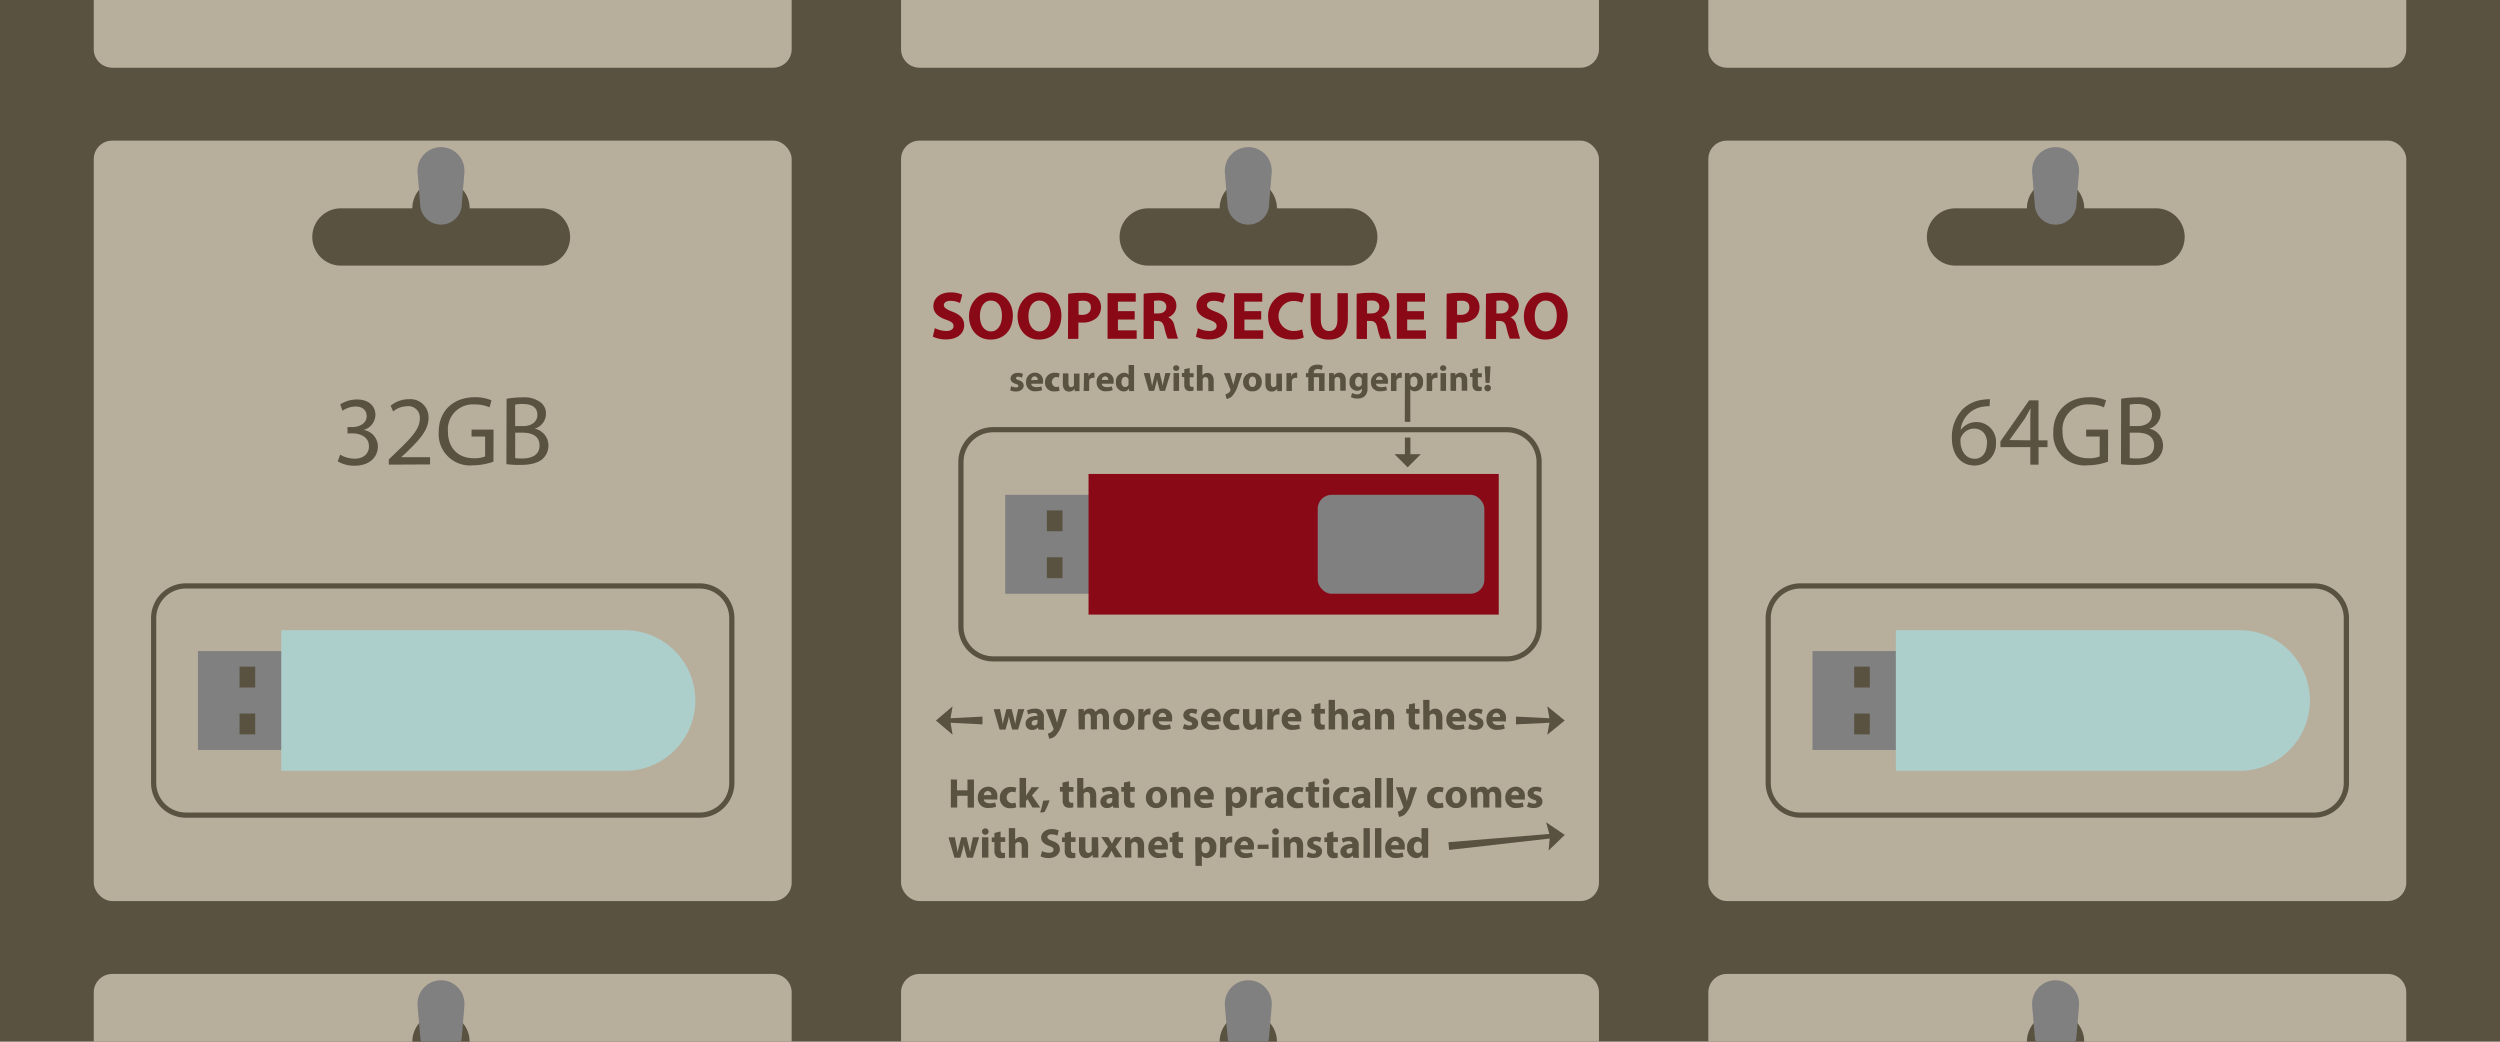 <svg xmlns="http://www.w3.org/2000/svg" viewBox="0 0 480 200"><defs><style>.cls-1{fill:#595241;}.cls-2{fill:#b8ae9c;}.cls-3{fill:gray;}.cls-4{fill:#accfcc;}.cls-5{fill:#8a0917;}</style></defs><title>biometric_flash_drive</title><g id="Background"><rect class="cls-1" width="480" height="200"/></g><g id="Layer_1" data-name="Layer 1"><path class="cls-2" d="M462,200v-9.46a3.55,3.55,0,0,0-3.54-3.54H331.54a3.55,3.55,0,0,0-3.54,3.54V200Z"/><path class="cls-2" d="M307,200v-9.46a3.55,3.55,0,0,0-3.54-3.54H176.54a3.55,3.55,0,0,0-3.54,3.54V200Z"/><path class="cls-2" d="M152,200v-9.46a3.55,3.55,0,0,0-3.54-3.54H21.54A3.55,3.55,0,0,0,18,190.54V200Z"/><path class="cls-1" d="M394.67,194.5a5.5,5.5,0,0,0-5.5,5.5h11A5.5,5.5,0,0,0,394.67,194.5Z"/><path class="cls-1" d="M84.67,194.5a5.5,5.5,0,0,0-5.5,5.5h11A5.5,5.5,0,0,0,84.67,194.5Z"/><path class="cls-1" d="M239.67,194.5a5.5,5.5,0,0,0-5.5,5.5h11A5.5,5.5,0,0,0,239.67,194.5Z"/><path class="cls-3" d="M390.69,199.09a4,4,0,0,0,.2.91h7.58a4,4,0,0,0,.2-.91l.5-6q0-.19,0-.38a4.5,4.5,0,0,0-9,0q0,.19,0,.38Z"/><path class="cls-3" d="M235.69,199.09a4,4,0,0,0,.2.91h7.58a4,4,0,0,0,.2-.91l.5-6q0-.19,0-.38a4.5,4.5,0,0,0-9,0q0,.19,0,.38Z"/><path class="cls-3" d="M80.69,199.09a4,4,0,0,0,.2.91h7.58a4,4,0,0,0,.2-.91l.5-6q0-.19,0-.38a4.5,4.5,0,0,0-9,0q0,.19,0,.38Z"/><rect class="cls-2" x="18" y="27" width="134" height="146" rx="3.54" ry="3.54"/><g id="USB_Drive" data-name="USB Drive"><rect class="cls-3" x="37" y="126" width="19" height="17" transform="translate(-88 181) rotate(-90)"/><path class="cls-4" d="M54,148h66v0a13.5,13.5,0,0,0,0-27v0H54Z"/><rect class="cls-1" x="45.5" y="137.5" width="4" height="3" transform="translate(-91.5 186.5) rotate(-90)"/><rect class="cls-1" x="45.5" y="128.5" width="4" height="3" transform="translate(-82.5 177.5) rotate(-90)"/></g><path class="cls-1" d="M134.31,157H35.69A6.69,6.69,0,0,1,29,150.31V118.69A6.69,6.69,0,0,1,35.69,112h98.63a6.69,6.69,0,0,1,6.69,6.69v31.63A6.69,6.69,0,0,1,134.31,157ZM35.69,113A5.69,5.69,0,0,0,30,118.69v31.63A5.69,5.69,0,0,0,35.69,156h98.63a5.69,5.69,0,0,0,5.69-5.69V118.69a5.69,5.69,0,0,0-5.69-5.69Z"/><path class="cls-1" d="M103.89,40H90.17a5.5,5.5,0,0,0-11,0H65.46a5.5,5.5,0,1,0,0,11h38.5a5.5,5.5,0,1,0,0-11Z"/><path class="cls-1" d="M65.31,87.29a5.58,5.58,0,0,0,2.74.78c2.15,0,2.81-1.37,2.79-2.39,0-1.73-1.58-2.47-3.19-2.47h-.93V82h.93c1.22,0,2.75-.63,2.75-2.09,0-1-.63-1.86-2.17-1.86a4.53,4.53,0,0,0-2.47.82l-.44-1.22a5.87,5.87,0,0,1,3.23-.95c2.43,0,3.53,1.44,3.53,2.94a3.07,3.07,0,0,1-2.28,2.91v0a3.22,3.22,0,0,1,2.75,3.17c0,2-1.54,3.7-4.5,3.7a6.28,6.28,0,0,1-3.21-.84Z"/><path class="cls-1" d="M74.65,89.21v-1L76,86.91c3.15-3,4.58-4.6,4.6-6.46A2.2,2.2,0,0,0,78.11,78a4.2,4.2,0,0,0-2.62,1L75,77.9a5.42,5.42,0,0,1,3.5-1.25,3.47,3.47,0,0,1,3.78,3.59c0,2.28-1.65,4.12-4.26,6.63l-1,.91v0h5.55v1.39Z"/><path class="cls-1" d="M94.74,88.64a11.94,11.94,0,0,1-3.93.7,6,6,0,0,1-6.57-6.46c0-3.82,2.64-6.61,6.93-6.61a7.92,7.92,0,0,1,3.19.59L94,78.21a6.64,6.64,0,0,0-2.83-.55A4.79,4.79,0,0,0,86,82.81c0,3.25,2,5.17,4.94,5.17a5.39,5.39,0,0,0,2.2-.34V83.81h-2.6V82.48h4.22Z"/><path class="cls-1" d="M97.26,76.57a16,16,0,0,1,3-.27,5.29,5.29,0,0,1,3.51.93,2.69,2.69,0,0,1,1.06,2.26,3,3,0,0,1-2.17,2.81v0a3.3,3.3,0,0,1,2.64,3.21,3.45,3.45,0,0,1-1.08,2.56c-.89.82-2.34,1.2-4.43,1.2a19.29,19.29,0,0,1-2.56-.15Zm1.65,5.24h1.5c1.75,0,2.77-.91,2.77-2.15,0-1.5-1.14-2.09-2.81-2.09a7.07,7.07,0,0,0-1.46.11Zm0,6.14a8.81,8.81,0,0,0,1.39.08c1.71,0,3.29-.63,3.29-2.49s-1.5-2.47-3.31-2.47H98.92Z"/><path class="cls-3" d="M84.67,28.25a4.5,4.5,0,0,0-4.5,4.5q0,.19,0,.38l.5,6a4,4,0,0,0,8,0l.5-6q0-.19,0-.38A4.5,4.5,0,0,0,84.67,28.25Z"/><rect class="cls-2" x="173" y="27" width="134" height="146" rx="3.54" ry="3.54"/><g id="USB_Drive-2" data-name="USB Drive"><rect class="cls-3" x="192" y="96" width="19" height="17" transform="translate(97 306) rotate(-90)"/><rect class="cls-1" x="200.5" y="107.5" width="4" height="3" transform="translate(93.5 311.5) rotate(-90)"/><rect class="cls-1" x="200.5" y="98.5" width="4" height="3" transform="translate(102.5 302.5) rotate(-90)"/><rect class="cls-5" x="209" y="91" width="78.76" height="27"/><rect class="cls-3" x="253" y="95" width="32" height="19" rx="2.68" ry="2.68"/></g><path class="cls-1" d="M289.31,127H190.69a6.69,6.69,0,0,1-6.69-6.69V88.69A6.69,6.69,0,0,1,190.69,82h98.63A6.69,6.69,0,0,1,296,88.69v31.63A6.69,6.69,0,0,1,289.31,127ZM190.69,83A5.69,5.69,0,0,0,185,88.69v31.63a5.69,5.69,0,0,0,5.69,5.69h98.63a5.69,5.69,0,0,0,5.69-5.69V88.69A5.69,5.69,0,0,0,289.31,83Z"/><path class="cls-1" d="M258.89,40H245.17a5.5,5.5,0,0,0-11,0H220.46a5.5,5.5,0,1,0,0,11h38.5a5.5,5.5,0,1,0,0-11Z"/><path class="cls-3" d="M239.67,28.25a4.5,4.5,0,0,0-4.5,4.5q0,.19,0,.38l.5,6a4,4,0,0,0,8,0l.5-6q0-.19,0-.38A4.5,4.5,0,0,0,239.67,28.25Z"/><path class="cls-1" d="M194.14,74.13a2.08,2.08,0,0,0,.92.26c.32,0,.46-.11.46-.29s-.1-.26-.5-.39c-.71-.24-1-.62-1-1,0-.64.55-1.12,1.39-1.12a2.29,2.29,0,0,1,1,.2l-.19.74a1.68,1.68,0,0,0-.74-.2c-.26,0-.41.11-.41.28s.13.25.55.39c.65.22.92.55.93,1.06s-.5,1.11-1.48,1.11a2.43,2.43,0,0,1-1.11-.24Z"/><path class="cls-1" d="M198,73.68c0,.44.47.65,1,.65a3,3,0,0,0,.95-.14l.14.72a3.39,3.39,0,0,1-1.24.21A1.64,1.64,0,0,1,197,73.38a1.72,1.72,0,0,1,1.73-1.83,1.52,1.52,0,0,1,1.53,1.71,2.51,2.51,0,0,1,0,.42Zm1.25-.73a.62.62,0,0,0-.6-.69A.7.7,0,0,0,198,73Z"/><path class="cls-1" d="M203.45,75a2.6,2.6,0,0,1-1,.15,1.66,1.66,0,0,1-1.81-1.75,1.79,1.79,0,0,1,2-1.82,2.47,2.47,0,0,1,.81.13l-.17.79a1.44,1.44,0,0,0-.6-.11,1,1,0,0,0,0,1.92,1.66,1.66,0,0,0,.61-.1Z"/><path class="cls-1" d="M207.26,74c0,.45,0,.81,0,1.1h-.92l0-.48h0a1.22,1.22,0,0,1-1.07.56c-.69,0-1.2-.43-1.2-1.49v-2h1.07v1.84c0,.5.16.8.53.8a.57.57,0,0,0,.53-.37.59.59,0,0,0,0-.23v-2h1.07Z"/><path class="cls-1" d="M208.12,72.76c0-.5,0-.83,0-1.13H209l0,.63h0a1,1,0,0,1,.92-.71h.22v1a1.55,1.55,0,0,0-.29,0,.68.68,0,0,0-.73.54,1.27,1.27,0,0,0,0,.24v1.74h-1.06Z"/><path class="cls-1" d="M211.54,73.68c0,.44.47.65,1,.65a3,3,0,0,0,.95-.14l.14.72a3.39,3.39,0,0,1-1.24.21,1.64,1.64,0,0,1-1.83-1.74,1.72,1.72,0,0,1,1.73-1.83,1.52,1.52,0,0,1,1.53,1.71,2.51,2.51,0,0,1,0,.42Zm1.25-.73a.62.62,0,0,0-.6-.69.7.7,0,0,0-.66.69Z"/><path class="cls-1" d="M217.74,70.08v4c0,.38,0,.79,0,1h-.95l0-.5h0a1.2,1.2,0,0,1-1.07.58,1.57,1.57,0,0,1-1.46-1.76,1.62,1.62,0,0,1,1.53-1.82,1,1,0,0,1,.9.39h0V70.08Zm-1.06,3a1.75,1.75,0,0,0,0-.19.64.64,0,0,0-.62-.53c-.48,0-.74.43-.74,1s.29.95.73.95a.62.62,0,0,0,.62-.51.91.91,0,0,0,0-.25Z"/><path class="cls-1" d="M220.74,71.63,221,73c.07.36.14.74.2,1.13h0c.07-.39.17-.78.25-1.12l.36-1.41h.84L223,73c.09.39.18.77.25,1.16h0c0-.39.12-.78.2-1.17l.29-1.36h1l-1.05,3.42h-1l-.32-1.21c-.08-.34-.15-.64-.22-1.06h0a8.07,8.07,0,0,1-.22,1.06l-.34,1.21h-1l-1-3.42Z"/><path class="cls-1" d="M226.42,70.68a.53.53,0,0,1-.57.53.54.54,0,1,1,0-1.07A.53.53,0,0,1,226.42,70.68Zm-1.1,4.38V71.63h1.06v3.42Z"/><path class="cls-1" d="M228.42,70.65v1h.76v.78h-.76v1.24c0,.41.1.6.42.6a1.78,1.78,0,0,0,.32,0V75a2.07,2.07,0,0,1-.69.09,1.1,1.1,0,0,1-.8-.29,1.42,1.42,0,0,1-.29-1v-1.4h-.46v-.78h.46v-.74Z"/><path class="cls-1" d="M229.8,70.08h1.06v2h0a1.28,1.28,0,0,1,.42-.35,1.19,1.19,0,0,1,.55-.13c.68,0,1.2.47,1.2,1.5v2H232V73.17c0-.45-.15-.76-.55-.76a.57.57,0,0,0-.53.37.68.68,0,0,0,0,.24v2H229.8Z"/><path class="cls-1" d="M236.12,71.63l.51,1.68c.06.2.13.46.17.64h0c0-.18.1-.44.15-.64l.42-1.68h1.14l-.8,2.25a5.24,5.24,0,0,1-1.21,2.25,2,2,0,0,1-1,.47l-.22-.9a1.35,1.35,0,0,0,.46-.18,1.22,1.22,0,0,0,.44-.43.28.28,0,0,0,.06-.15.38.38,0,0,0,0-.17l-1.25-3.13Z"/><path class="cls-1" d="M242.26,73.31a1.72,1.72,0,0,1-1.81,1.83,1.68,1.68,0,0,1-1.77-1.76,1.71,1.71,0,0,1,1.83-1.81A1.67,1.67,0,0,1,242.26,73.31Zm-2.48,0c0,.59.25,1,.7,1s.68-.41.68-1-.2-1-.68-1S239.78,72.84,239.78,73.34Z"/><path class="cls-1" d="M246.14,74c0,.45,0,.81,0,1.1h-.92l0-.48h0a1.22,1.22,0,0,1-1.07.56c-.69,0-1.2-.43-1.2-1.49v-2H244v1.84c0,.5.16.8.53.8a.57.57,0,0,0,.53-.37.59.59,0,0,0,0-.23v-2h1.07Z"/><path class="cls-1" d="M247,72.76c0-.5,0-.83,0-1.13h.92l0,.63h0a1,1,0,0,1,.92-.71h.22v1a1.55,1.55,0,0,0-.29,0,.68.68,0,0,0-.73.54,1.27,1.27,0,0,0,0,.24v1.74H247Z"/><path class="cls-1" d="M251.19,75.06V72.42h-.45v-.78h.45v-.15c0-.95.74-1.48,1.79-1.48a2.29,2.29,0,0,1,1,.21l-.2.81a1.68,1.68,0,0,0-.78-.17c-.56,0-.76.29-.76.67v.12h2.08v3.42h-1.06V72.42h-1v2.64Z"/><path class="cls-1" d="M255.18,72.72c0-.43,0-.79,0-1.09h.92l0,.47h0a1.26,1.26,0,0,1,1.06-.55c.7,0,1.22.46,1.22,1.47v2h-1.06v-1.9c0-.44-.15-.74-.54-.74a.57.57,0,0,0-.54.4.75.75,0,0,0,0,.27v2h-1.06Z"/><path class="cls-1" d="M262.56,71.63c0,.22,0,.5,0,1v1.91A2,2,0,0,1,262,76.1a2.12,2.12,0,0,1-1.39.42,2.66,2.66,0,0,1-1.23-.27l.21-.8a2.11,2.11,0,0,0,1,.26.82.82,0,0,0,.89-.9v-.22h0a1.1,1.1,0,0,1-.92.45,1.51,1.51,0,0,1-1.45-1.67,1.64,1.64,0,0,1,1.56-1.8,1,1,0,0,1,.94.48h0l0-.41ZM261.46,73a.81.81,0,0,0,0-.2.58.58,0,0,0-.57-.47c-.38,0-.7.35-.7,1s.25.91.7.91a.58.58,0,0,0,.56-.43.89.89,0,0,0,0-.28Z"/><path class="cls-1" d="M264.2,73.68c0,.44.47.65,1,.65a3,3,0,0,0,.95-.14l.14.72a3.39,3.39,0,0,1-1.24.21,1.64,1.64,0,0,1-1.83-1.74,1.72,1.72,0,0,1,1.73-1.83,1.52,1.52,0,0,1,1.53,1.71,2.46,2.46,0,0,1,0,.42Zm1.25-.73a.62.62,0,0,0-.6-.69.7.7,0,0,0-.66.69Z"/><path class="cls-1" d="M267.08,72.76c0-.5,0-.83,0-1.13H268l0,.63h0a1,1,0,0,1,.92-.71h.22v1a1.55,1.55,0,0,0-.29,0,.68.68,0,0,0-.73.54,1.27,1.27,0,0,0,0,.24v1.74h-1.06Z"/><path class="cls-1" d="M269.74,72.78c0-.45,0-.83,0-1.15h.92l0,.48h0a1.31,1.31,0,0,1,1.14-.55,1.55,1.55,0,0,1,1.42,1.74,1.63,1.63,0,0,1-1.55,1.83,1.06,1.06,0,0,1-.89-.39h0V81h-1.06Zm1.06.81a1.08,1.08,0,0,0,0,.22.65.65,0,0,0,.62.5c.46,0,.74-.39.74-1s-.25-1-.72-1a.67.67,0,0,0-.64.54.84.84,0,0,0,0,.19Z"/><path class="cls-1" d="M273.92,72.76c0-.5,0-.83,0-1.13h.92l0,.63h0a1,1,0,0,1,.92-.71H276v1a1.55,1.55,0,0,0-.29,0,.68.68,0,0,0-.73.54,1.27,1.27,0,0,0,0,.24v1.74h-1.06Z"/><path class="cls-1" d="M277.68,70.68a.53.53,0,0,1-.57.53.54.54,0,1,1,0-1.07A.54.54,0,0,1,277.68,70.68Zm-1.1,4.38V71.63h1.06v3.42Z"/><path class="cls-1" d="M278.5,72.72c0-.43,0-.79,0-1.09h.92l0,.47h0a1.25,1.25,0,0,1,1.06-.55c.7,0,1.23.46,1.23,1.47v2h-1.06v-1.9c0-.44-.15-.74-.54-.74a.57.57,0,0,0-.54.4.75.75,0,0,0,0,.27v2H278.5Z"/><path class="cls-1" d="M283.75,70.65v1h.76v.78h-.76v1.24c0,.41.1.6.42.6a1.78,1.78,0,0,0,.32,0V75a2.06,2.06,0,0,1-.69.09,1.1,1.1,0,0,1-.8-.29,1.42,1.42,0,0,1-.29-1v-1.4h-.46v-.78h.46v-.74Z"/><path class="cls-1" d="M285,74.5a.63.63,0,1,1,.63.64A.61.61,0,0,1,285,74.5Zm.23-1-.16-3.17h1.11L286,73.51Z"/><path class="cls-5" d="M179.49,63a5.05,5.05,0,0,0,2.2.55c.91,0,1.39-.38,1.39-.95s-.42-.86-1.47-1.23c-1.46-.51-2.4-1.31-2.4-2.59,0-1.5,1.25-2.64,3.31-2.64a5.36,5.36,0,0,1,2.24.44l-.44,1.6a4.17,4.17,0,0,0-1.83-.42c-.86,0-1.27.39-1.27.84s.49.81,1.63,1.24c1.55.57,2.27,1.38,2.27,2.61,0,1.47-1.13,2.72-3.54,2.72a5.73,5.73,0,0,1-2.48-.53Z"/><path class="cls-5" d="M194.47,60.58c0,2.87-1.74,4.62-4.3,4.62s-4.12-2-4.12-4.46,1.68-4.59,4.26-4.59S194.47,58.17,194.47,60.58Zm-6.33.12c0,1.72.81,2.93,2.13,2.93s2.11-1.27,2.11-3-.75-2.92-2.12-2.92S188.14,59,188.14,60.7Z"/><path class="cls-5" d="M203.79,60.58c0,2.87-1.74,4.62-4.3,4.62s-4.12-2-4.12-4.46,1.68-4.59,4.26-4.59S203.79,58.17,203.79,60.58Zm-6.33.12c0,1.72.81,2.93,2.13,2.93s2.11-1.27,2.11-3-.75-2.92-2.12-2.92S197.46,59,197.46,60.7Z"/><path class="cls-5" d="M205.09,56.41a16.29,16.29,0,0,1,2.68-.18,4.2,4.2,0,0,1,2.68.7,2.56,2.56,0,0,1,.94,2,2.8,2.8,0,0,1-.81,2.08,4.06,4.06,0,0,1-2.85.92,5.08,5.08,0,0,1-.68,0v3.13h-2Zm2,4a3,3,0,0,0,.66.05c1.05,0,1.7-.53,1.7-1.43s-.56-1.29-1.55-1.29a3.37,3.37,0,0,0-.82.08Z"/><path class="cls-5" d="M217.86,61.35h-3.22v2.08h3.6v1.62h-5.59V56.29h5.41v1.63h-3.42v1.82h3.22Z"/><path class="cls-5" d="M219.58,56.41a17.48,17.48,0,0,1,2.64-.18,4.47,4.47,0,0,1,2.83.69,2.22,2.22,0,0,1,.81,1.83,2.32,2.32,0,0,1-1.55,2.16v0a2.21,2.21,0,0,1,1.17,1.64c.27,1,.55,2.13.71,2.47h-2a10.94,10.94,0,0,1-.61-2c-.23-1.09-.61-1.39-1.42-1.4h-.6v3.45h-2Zm2,3.77h.78c1,0,1.57-.49,1.57-1.26s-.55-1.21-1.46-1.22a4.9,4.9,0,0,0-.9.07Z"/><path class="cls-5" d="M230,63a5.05,5.05,0,0,0,2.2.55c.91,0,1.39-.38,1.39-.95s-.42-.86-1.47-1.23c-1.46-.51-2.4-1.31-2.4-2.59,0-1.5,1.25-2.64,3.31-2.64a5.36,5.36,0,0,1,2.24.44l-.44,1.6a4.17,4.17,0,0,0-1.83-.42c-.86,0-1.27.39-1.27.84s.49.81,1.63,1.24c1.55.57,2.27,1.38,2.27,2.61,0,1.47-1.13,2.72-3.54,2.72a5.73,5.73,0,0,1-2.48-.53Z"/><path class="cls-5" d="M242.15,61.35h-3.22v2.08h3.6v1.62h-5.59V56.29h5.41v1.63h-3.42v1.82h3.22Z"/><path class="cls-5" d="M250.32,64.81a5.66,5.66,0,0,1-2.25.38c-3,0-4.59-1.88-4.59-4.38a4.47,4.47,0,0,1,4.78-4.65,5.18,5.18,0,0,1,2.16.39l-.4,1.57a4.28,4.28,0,0,0-1.66-.33,2.88,2.88,0,0,0,0,5.76,4.94,4.94,0,0,0,1.65-.29Z"/><path class="cls-5" d="M253.59,56.29v5c0,1.51.57,2.27,1.59,2.27s1.61-.73,1.61-2.27v-5h2v4.92c0,2.7-1.37,4-3.65,4s-3.51-1.22-3.51-4V56.29Z"/><path class="cls-5" d="M260.48,56.41a17.49,17.49,0,0,1,2.64-.18,4.47,4.47,0,0,1,2.83.69,2.23,2.23,0,0,1,.81,1.83,2.32,2.32,0,0,1-1.55,2.16v0a2.21,2.21,0,0,1,1.17,1.64c.27,1,.55,2.13.71,2.47h-2a11,11,0,0,1-.61-2c-.23-1.09-.61-1.39-1.42-1.4h-.6v3.45h-2Zm2,3.77h.78c1,0,1.57-.49,1.57-1.26s-.55-1.21-1.46-1.22a4.89,4.89,0,0,0-.9.07Z"/><path class="cls-5" d="M273.4,61.35h-3.22v2.08h3.6v1.62h-5.59V56.29h5.41v1.63h-3.42v1.82h3.22Z"/><path class="cls-5" d="M277.76,56.41a16.28,16.28,0,0,1,2.68-.18,4.2,4.2,0,0,1,2.68.7,2.56,2.56,0,0,1,.94,2,2.8,2.8,0,0,1-.81,2.08,4.06,4.06,0,0,1-2.85.92,5.08,5.08,0,0,1-.68,0v3.13h-2Zm2,4a3,3,0,0,0,.66.05c1.05,0,1.7-.53,1.7-1.43s-.56-1.29-1.55-1.29a3.38,3.38,0,0,0-.82.08Z"/><path class="cls-5" d="M285.31,56.41a17.5,17.5,0,0,1,2.64-.18,4.47,4.47,0,0,1,2.83.69,2.22,2.22,0,0,1,.81,1.83A2.32,2.32,0,0,1,290,60.91v0a2.21,2.21,0,0,1,1.17,1.64c.27,1,.55,2.13.71,2.47h-2a11,11,0,0,1-.61-2c-.23-1.09-.61-1.39-1.42-1.4h-.6v3.45h-2Zm2,3.77h.78c1,0,1.57-.49,1.57-1.26s-.55-1.21-1.46-1.22a4.89,4.89,0,0,0-.9.07Z"/><path class="cls-5" d="M301,60.58c0,2.87-1.74,4.62-4.3,4.62s-4.12-2-4.12-4.46,1.68-4.59,4.26-4.59S301,58.17,301,60.58Zm-6.33.12c0,1.72.81,2.93,2.13,2.93s2.11-1.27,2.11-3-.75-2.92-2.12-2.92S294.66,59,294.66,60.7Z"/><polygon class="cls-1" points="270.8 87.2 270.8 84.01 269.74 84.01 269.74 87.2 267.74 87.2 270.27 89.73 272.8 87.2 270.8 87.2"/><path class="cls-1" d="M192,136.15l.31,1.6c.08.41.16.84.22,1.29h0c.08-.45.19-.9.29-1.28l.42-1.61h1l.39,1.56c.1.44.21.88.29,1.33h0c.06-.45.14-.89.22-1.33l.34-1.55h1.19l-1.2,3.91h-1.14l-.37-1.37c-.1-.38-.17-.74-.25-1.22h0a9.11,9.11,0,0,1-.26,1.22l-.39,1.38h-1.14l-1.14-3.91Z"/><path class="cls-1" d="M199.36,140.06l-.07-.39h0a1.41,1.41,0,0,1-1.12.48,1.2,1.2,0,0,1-1.26-1.2c0-1,.91-1.5,2.29-1.5v-.06c0-.21-.11-.5-.71-.5a2.2,2.2,0,0,0-1.08.3l-.22-.78a3.23,3.23,0,0,1,1.52-.34,1.52,1.52,0,0,1,1.72,1.69v1.36a6.12,6.12,0,0,0,.06,1Zm-.14-1.85c-.64,0-1.14.14-1.14.62a.44.44,0,0,0,.48.46.66.66,0,0,0,.63-.45.87.87,0,0,0,0-.21Z"/><path class="cls-1" d="M202.18,136.15l.58,1.92c.06.23.14.52.19.73h0c.06-.21.12-.5.18-.73l.48-1.92h1.3l-.91,2.58a6,6,0,0,1-1.37,2.57,2.24,2.24,0,0,1-1.18.54l-.26-1a1.51,1.51,0,0,0,.53-.21,1.39,1.39,0,0,0,.5-.49.32.32,0,0,0,.06-.18.44.44,0,0,0-.06-.2l-1.43-3.57Z"/><path class="cls-1" d="M207.06,137.39c0-.49,0-.9,0-1.25h1l.06.53h0a1.36,1.36,0,0,1,1.18-.62,1.11,1.11,0,0,1,1.07.66h0a1.74,1.74,0,0,1,.5-.47,1.41,1.41,0,0,1,.74-.19c.75,0,1.32.53,1.32,1.7v2.3h-1.18v-2.13c0-.57-.18-.9-.58-.9a.6.6,0,0,0-.56.42,1,1,0,0,0,0,.31v2.29h-1.18v-2.19c0-.5-.18-.83-.56-.83a.62.62,0,0,0-.57.44.81.81,0,0,0,0,.3v2.28h-1.18Z"/><path class="cls-1" d="M217.81,138.06a2,2,0,0,1-2.06,2.09,1.92,1.92,0,0,1-2-2,2,2,0,0,1,2.09-2.07A1.9,1.9,0,0,1,217.81,138.06Zm-2.83,0c0,.67.28,1.18.8,1.18s.78-.47.78-1.18-.22-1.18-.78-1.18S215,137.52,215,138.1Z"/><path class="cls-1" d="M218.56,137.43c0-.58,0-1,0-1.29h1l0,.72h0a1.15,1.15,0,0,1,1.06-.81,1.21,1.21,0,0,1,.26,0v1.14a1.78,1.78,0,0,0-.33,0,.78.78,0,0,0-.83.62,1.43,1.43,0,0,0,0,.27v2h-1.22Z"/><path class="cls-1" d="M222.47,138.49c0,.5.54.74,1.1.74a3.46,3.46,0,0,0,1.08-.16l.16.82a3.86,3.86,0,0,1-1.42.24,1.88,1.88,0,0,1-2.09-2,2,2,0,0,1,2-2.09,1.73,1.73,0,0,1,1.74,2,2.87,2.87,0,0,1,0,.48Zm1.43-.83a.71.71,0,0,0-.69-.79.8.8,0,0,0-.75.79Z"/><path class="cls-1" d="M227.37,139a2.38,2.38,0,0,0,1,.3c.37,0,.52-.13.52-.33s-.12-.3-.58-.45c-.81-.27-1.12-.71-1.11-1.18,0-.73.62-1.28,1.59-1.28a2.62,2.62,0,0,1,1.1.22l-.22.84a1.92,1.92,0,0,0-.85-.22c-.3,0-.46.12-.46.32s.15.28.63.45c.74.26,1.06.63,1.06,1.21,0,.73-.58,1.26-1.69,1.26a2.78,2.78,0,0,1-1.26-.27Z"/><path class="cls-1" d="M231.78,138.49c0,.5.54.74,1.1.74a3.45,3.45,0,0,0,1.08-.16l.16.82a3.86,3.86,0,0,1-1.42.24,1.88,1.88,0,0,1-2.09-2,2,2,0,0,1,2-2.09,1.73,1.73,0,0,1,1.74,2,2.87,2.87,0,0,1,0,.48Zm1.43-.83a.71.71,0,0,0-.69-.79.8.8,0,0,0-.75.79Z"/><path class="cls-1" d="M238,140a3,3,0,0,1-1.09.18,1.9,1.9,0,0,1-2.07-2,2,2,0,0,1,2.24-2.08,2.83,2.83,0,0,1,.93.15l-.19.9a1.67,1.67,0,0,0-.68-.12,1.1,1.1,0,0,0,0,2.19,1.89,1.89,0,0,0,.7-.12Z"/><path class="cls-1" d="M242.37,138.8c0,.51,0,.93,0,1.25h-1.06l-.06-.55h0a1.39,1.39,0,0,1-1.22.64c-.79,0-1.38-.5-1.38-1.7v-2.29h1.22v2.1c0,.57.18.91.61.91a.65.65,0,0,0,.61-.42.68.68,0,0,0,0-.26v-2.33h1.22Z"/><path class="cls-1" d="M243.34,137.43c0-.58,0-1,0-1.29h1l0,.72h0a1.15,1.15,0,0,1,1.05-.81,1.21,1.21,0,0,1,.26,0v1.14a1.78,1.78,0,0,0-.33,0,.78.78,0,0,0-.83.62,1.39,1.39,0,0,0,0,.27v2h-1.21Z"/><path class="cls-1" d="M247.26,138.49c0,.5.54.74,1.1.74a3.45,3.45,0,0,0,1.08-.16l.16.82a3.85,3.85,0,0,1-1.42.24,1.88,1.88,0,0,1-2.09-2,2,2,0,0,1,2-2.09,1.73,1.73,0,0,1,1.74,2,2.79,2.79,0,0,1,0,.48Zm1.43-.83a.71.71,0,0,0-.69-.79.8.8,0,0,0-.75.79Z"/><path class="cls-1" d="M253.52,135v1.12h.87v.9h-.87v1.42c0,.47.11.69.48.69a2,2,0,0,0,.36,0V140a2.37,2.37,0,0,1-.79.1,1.26,1.26,0,0,1-.91-.34,1.62,1.62,0,0,1-.33-1.16V137h-.52v-.9h.52v-.85Z"/><path class="cls-1" d="M255.1,134.38h1.21v2.23h0a1.46,1.46,0,0,1,.48-.4,1.37,1.37,0,0,1,.63-.15c.78,0,1.37.54,1.37,1.71v2.29h-1.21v-2.15c0-.51-.18-.86-.63-.86a.65.65,0,0,0-.61.42.77.77,0,0,0,0,.27v2.32H255.1Z"/><path class="cls-1" d="M262,140.06l-.07-.39h0a1.41,1.41,0,0,1-1.12.48,1.2,1.2,0,0,1-1.26-1.2c0-1,.91-1.5,2.29-1.5v-.06c0-.21-.11-.5-.71-.5a2.2,2.2,0,0,0-1.08.3l-.22-.78a3.24,3.24,0,0,1,1.52-.34,1.52,1.52,0,0,1,1.72,1.69v1.36a6.18,6.18,0,0,0,.06,1Zm-.14-1.85c-.64,0-1.14.14-1.14.62a.44.44,0,0,0,.48.46.66.66,0,0,0,.63-.45.85.85,0,0,0,0-.21Z"/><path class="cls-1" d="M264,137.39c0-.49,0-.9,0-1.25H265l.06.54h0a1.43,1.43,0,0,1,1.21-.62c.8,0,1.4.53,1.4,1.68v2.32H266.5v-2.17c0-.5-.18-.85-.62-.85a.65.65,0,0,0-.62.46.83.83,0,0,0,0,.3v2.25H264Z"/><path class="cls-1" d="M271.67,135v1.12h.87v.9h-.87v1.42c0,.47.11.69.48.69a2,2,0,0,0,.36,0V140a2.36,2.36,0,0,1-.79.1,1.26,1.26,0,0,1-.91-.34,1.62,1.62,0,0,1-.34-1.16V137H270v-.9h.52v-.85Z"/><path class="cls-1" d="M273.25,134.38h1.21v2.23h0a1.46,1.46,0,0,1,.48-.4,1.37,1.37,0,0,1,.63-.15c.78,0,1.37.54,1.37,1.71v2.29h-1.21v-2.15c0-.51-.18-.86-.63-.86a.65.65,0,0,0-.61.42.77.77,0,0,0,0,.27v2.32h-1.21Z"/><path class="cls-1" d="M278.87,138.49c0,.5.54.74,1.1.74a3.45,3.45,0,0,0,1.08-.16l.16.82a3.85,3.85,0,0,1-1.42.24,1.88,1.88,0,0,1-2.09-2,2,2,0,0,1,2-2.09,1.73,1.73,0,0,1,1.74,2,2.79,2.79,0,0,1,0,.48Zm1.43-.83a.71.71,0,0,0-.69-.79.8.8,0,0,0-.75.79Z"/><path class="cls-1" d="M282.15,139a2.38,2.38,0,0,0,1,.3c.37,0,.52-.13.52-.33s-.12-.3-.58-.45c-.81-.27-1.12-.71-1.11-1.18,0-.73.62-1.28,1.59-1.28a2.62,2.62,0,0,1,1.1.22l-.22.84a1.92,1.92,0,0,0-.85-.22c-.3,0-.46.12-.46.32s.15.28.63.45c.74.26,1.06.63,1.06,1.21,0,.73-.58,1.26-1.69,1.26a2.78,2.78,0,0,1-1.26-.27Z"/><path class="cls-1" d="M286.57,138.49c0,.5.54.74,1.1.74a3.46,3.46,0,0,0,1.08-.16l.16.82a3.86,3.86,0,0,1-1.42.24,1.88,1.88,0,0,1-2.09-2,2,2,0,0,1,2-2.09,1.73,1.73,0,0,1,1.74,2,3,3,0,0,1,0,.48Zm1.43-.83a.71.71,0,0,0-.69-.79.8.8,0,0,0-.75.79Z"/><path class="cls-1" d="M297.49,138.77l-6.42.31v-1.49l6.42.31-.42-2.29,3.36,2.73-3.36,2.73Z"/><path class="cls-1" d="M182.9,141.07l-3.2-2.73,3.2-2.73-.4,2.29,6.13-.31v1.49l-6.12-.31Z"/><path class="cls-1" d="M183.75,149.67v2.07h2v-2.07H187v5.39h-1.22V152.8h-2v2.25h-1.22v-5.39Z"/><path class="cls-1" d="M188.91,153.49c0,.5.54.74,1.1.74a3.46,3.46,0,0,0,1.08-.16l.16.82a3.86,3.86,0,0,1-1.42.24,1.88,1.88,0,0,1-2.09-2,2,2,0,0,1,2-2.09,1.73,1.73,0,0,1,1.74,2,2.87,2.87,0,0,1,0,.48Zm1.43-.83a.71.71,0,0,0-.69-.79.8.8,0,0,0-.75.79Z"/><path class="cls-1" d="M195.13,155a3,3,0,0,1-1.09.18,1.9,1.9,0,0,1-2.07-2,2,2,0,0,1,2.24-2.08,2.83,2.83,0,0,1,.93.15l-.19.9a1.67,1.67,0,0,0-.68-.12,1.1,1.1,0,0,0,0,2.19,1.89,1.89,0,0,0,.7-.12Z"/><path class="cls-1" d="M197,152.79h0c.09-.16.18-.32.28-.47l.79-1.18h1.46l-1.4,1.58,1.6,2.33h-1.5l-.94-1.61-.31.38v1.22h-1.22v-5.68H197Z"/><path class="cls-1" d="M199.7,156a13.51,13.51,0,0,0,.58-2.27l1.24-.08a11.1,11.1,0,0,1-1,2.28Z"/><path class="cls-1" d="M205.23,150v1.12h.87v.9h-.87v1.42c0,.47.11.69.48.69a2,2,0,0,0,.36,0V155a2.37,2.37,0,0,1-.79.1,1.26,1.26,0,0,1-.91-.34,1.62,1.62,0,0,1-.34-1.16V152h-.52v-.9H204v-.85Z"/><path class="cls-1" d="M206.81,149.38H208v2.23h0a1.45,1.45,0,0,1,.48-.4,1.37,1.37,0,0,1,.63-.15c.78,0,1.37.54,1.37,1.71v2.29H209.3v-2.15c0-.51-.18-.86-.63-.86a.65.65,0,0,0-.61.42.77.77,0,0,0,0,.27v2.32h-1.22Z"/><path class="cls-1" d="M213.72,155.06l-.07-.39h0a1.41,1.41,0,0,1-1.12.48,1.2,1.2,0,0,1-1.26-1.2c0-1,.91-1.5,2.29-1.5v-.06c0-.21-.11-.5-.71-.5a2.2,2.2,0,0,0-1.08.3l-.22-.78a3.23,3.23,0,0,1,1.52-.34,1.52,1.52,0,0,1,1.72,1.69v1.36a6.12,6.12,0,0,0,.06,1Zm-.14-1.85c-.64,0-1.14.14-1.14.62a.44.44,0,0,0,.48.46.66.66,0,0,0,.63-.45.87.87,0,0,0,0-.21Z"/><path class="cls-1" d="M217,150v1.12h.87v.9H217v1.42c0,.47.11.69.48.69a2,2,0,0,0,.36,0V155a2.37,2.37,0,0,1-.79.1,1.26,1.26,0,0,1-.91-.34,1.62,1.62,0,0,1-.34-1.16V152h-.52v-.9h.52v-.85Z"/><path class="cls-1" d="M224.07,153.06a2,2,0,0,1-2.06,2.09,1.92,1.92,0,0,1-2-2,2,2,0,0,1,2.09-2.07A1.9,1.9,0,0,1,224.07,153.06Zm-2.83,0c0,.67.28,1.18.8,1.18s.78-.47.78-1.18-.22-1.18-.78-1.18S221.24,152.52,221.24,153.1Z"/><path class="cls-1" d="M224.82,152.39c0-.49,0-.9,0-1.25h1.06l.06.54h0a1.43,1.43,0,0,1,1.21-.62c.8,0,1.4.53,1.4,1.68v2.32h-1.22v-2.17c0-.5-.18-.85-.62-.85a.65.65,0,0,0-.62.46.84.84,0,0,0,0,.3v2.25h-1.22Z"/><path class="cls-1" d="M230.45,153.49c0,.5.54.74,1.1.74a3.46,3.46,0,0,0,1.08-.16l.16.82a3.86,3.86,0,0,1-1.42.24,1.88,1.88,0,0,1-2.09-2,2,2,0,0,1,2-2.09,1.73,1.73,0,0,1,1.74,2,2.87,2.87,0,0,1,0,.48Zm1.43-.83a.71.71,0,0,0-.69-.79.8.8,0,0,0-.75.79Z"/><path class="cls-1" d="M235.35,152.46c0-.51,0-1,0-1.31h1.06l.06.54h0a1.5,1.5,0,0,1,1.3-.63,1.77,1.77,0,0,1,1.62,2,1.86,1.86,0,0,1-1.78,2.09,1.21,1.21,0,0,1-1-.45h0v1.94h-1.22Zm1.22.92a1.24,1.24,0,0,0,0,.26.74.74,0,0,0,.71.58c.53,0,.84-.44.84-1.1s-.28-1.09-.82-1.09a.76.76,0,0,0-.73.62,1,1,0,0,0,0,.22Z"/><path class="cls-1" d="M240.13,152.43c0-.58,0-1,0-1.29h1l0,.72h0a1.15,1.15,0,0,1,1.06-.81,1.21,1.21,0,0,1,.26,0v1.14a1.79,1.79,0,0,0-.33,0,.78.78,0,0,0-.83.62,1.39,1.39,0,0,0,0,.27v2h-1.22Z"/><path class="cls-1" d="M245.31,155.06l-.07-.39h0a1.41,1.41,0,0,1-1.12.48,1.2,1.2,0,0,1-1.26-1.2c0-1,.91-1.5,2.29-1.5v-.06c0-.21-.11-.5-.71-.5a2.2,2.2,0,0,0-1.08.3l-.22-.78a3.23,3.23,0,0,1,1.52-.34,1.52,1.52,0,0,1,1.72,1.69v1.36a6.06,6.06,0,0,0,.06,1Zm-.14-1.85c-.64,0-1.13.14-1.13.62a.44.44,0,0,0,.48.46.67.67,0,0,0,.63-.45.9.9,0,0,0,0-.21Z"/><path class="cls-1" d="M250.25,155a3,3,0,0,1-1.09.18,1.9,1.9,0,0,1-2.07-2,2,2,0,0,1,2.24-2.08,2.82,2.82,0,0,1,.93.15l-.19.9a1.67,1.67,0,0,0-.68-.12,1.1,1.1,0,0,0,0,2.19,1.89,1.89,0,0,0,.7-.12Z"/><path class="cls-1" d="M252.41,150v1.12h.87v.9h-.87v1.42c0,.47.11.69.48.69a2,2,0,0,0,.36,0V155a2.37,2.37,0,0,1-.79.1,1.26,1.26,0,0,1-.91-.34,1.62,1.62,0,0,1-.34-1.16V152h-.52v-.9h.52v-.85Z"/><path class="cls-1" d="M255.24,150.06a.61.61,0,0,1-.66.61.61.61,0,1,1,0-1.22A.61.61,0,0,1,255.24,150.06Zm-1.26,5v-3.91h1.22v3.91Z"/><path class="cls-1" d="M259.11,155a3,3,0,0,1-1.09.18,1.9,1.9,0,0,1-2.07-2,2,2,0,0,1,2.24-2.08,2.82,2.82,0,0,1,.93.15l-.19.9a1.67,1.67,0,0,0-.68-.12,1.1,1.1,0,0,0,0,2.19,1.89,1.89,0,0,0,.7-.12Z"/><path class="cls-1" d="M262,155.06l-.07-.39h0a1.41,1.41,0,0,1-1.12.48,1.2,1.2,0,0,1-1.26-1.2c0-1,.91-1.5,2.29-1.5v-.06c0-.21-.11-.5-.71-.5a2.2,2.2,0,0,0-1.08.3l-.22-.78a3.23,3.23,0,0,1,1.52-.34,1.52,1.52,0,0,1,1.72,1.69v1.36a6.06,6.06,0,0,0,.06,1Zm-.14-1.85c-.64,0-1.13.14-1.13.62a.44.44,0,0,0,.48.46.67.67,0,0,0,.63-.45.9.9,0,0,0,0-.21Z"/><path class="cls-1" d="M264,149.38h1.22v5.68H264Z"/><path class="cls-1" d="M266.24,149.38h1.22v5.68h-1.22Z"/><path class="cls-1" d="M269.35,151.15l.58,1.92c.06.23.14.52.19.73h0c.06-.21.12-.5.18-.73l.48-1.92h1.3l-.91,2.58a6,6,0,0,1-1.37,2.57,2.24,2.24,0,0,1-1.18.54l-.26-1a1.52,1.52,0,0,0,.53-.21,1.38,1.38,0,0,0,.5-.49.32.32,0,0,0,.06-.18.44.44,0,0,0-.06-.2L268,151.15Z"/><path class="cls-1" d="M277.17,155a3,3,0,0,1-1.09.18,1.9,1.9,0,0,1-2.07-2,2,2,0,0,1,2.24-2.08,2.82,2.82,0,0,1,.93.15l-.19.9a1.67,1.67,0,0,0-.68-.12,1.1,1.1,0,0,0,0,2.19,1.89,1.89,0,0,0,.7-.12Z"/><path class="cls-1" d="M281.62,153.06a2,2,0,0,1-2.06,2.09,1.92,1.92,0,0,1-2-2,2,2,0,0,1,2.09-2.07A1.9,1.9,0,0,1,281.62,153.06Zm-2.83,0c0,.67.28,1.18.8,1.18s.78-.47.78-1.18-.22-1.18-.78-1.18S278.79,152.52,278.79,153.1Z"/><path class="cls-1" d="M282.37,152.39c0-.49,0-.9,0-1.25h1l.06.53h0a1.35,1.35,0,0,1,1.18-.62,1.11,1.11,0,0,1,1.07.66h0a1.72,1.72,0,0,1,.5-.47,1.41,1.41,0,0,1,.74-.19c.75,0,1.32.53,1.32,1.7v2.3H287.1v-2.13c0-.57-.18-.9-.58-.9a.59.59,0,0,0-.56.42,1,1,0,0,0,0,.31v2.29h-1.18v-2.19c0-.5-.18-.83-.56-.83a.62.62,0,0,0-.57.44.81.81,0,0,0,0,.3v2.28h-1.18Z"/><path class="cls-1" d="M290.19,153.49c0,.5.54.74,1.1.74a3.46,3.46,0,0,0,1.08-.16l.16.82a3.85,3.85,0,0,1-1.42.24,1.88,1.88,0,0,1-2.09-2,2,2,0,0,1,2-2.09,1.73,1.73,0,0,1,1.74,2,2.81,2.81,0,0,1,0,.48Zm1.43-.83a.71.71,0,0,0-.69-.79.8.8,0,0,0-.75.79Z"/><path class="cls-1" d="M293.47,154a2.38,2.38,0,0,0,1,.3c.37,0,.52-.13.52-.33s-.12-.3-.58-.45c-.81-.27-1.12-.71-1.11-1.18,0-.73.62-1.28,1.59-1.28a2.62,2.62,0,0,1,1.1.22l-.22.84a1.93,1.93,0,0,0-.85-.22c-.3,0-.46.12-.46.32s.15.28.63.45c.74.26,1.05.63,1.06,1.21,0,.73-.58,1.26-1.7,1.26a2.78,2.78,0,0,1-1.26-.27Z"/><path class="cls-1" d="M183.33,160.75l.31,1.6c.08.41.16.84.22,1.29h0c.08-.45.19-.9.29-1.28l.42-1.61h1l.39,1.56c.1.44.21.88.29,1.33h0c.06-.45.14-.89.22-1.33l.34-1.55H188l-1.2,3.91h-1.14l-.37-1.37c-.1-.38-.17-.74-.25-1.22h0a9.11,9.11,0,0,1-.26,1.22l-.39,1.38h-1.14l-1.14-3.91Z"/><path class="cls-1" d="M189.81,159.66a.61.61,0,0,1-.66.61.61.61,0,1,1,0-1.22A.61.61,0,0,1,189.81,159.66Zm-1.26,5v-3.91h1.22v3.91Z"/><path class="cls-1" d="M192.11,159.63v1.12H193v.9h-.87v1.42c0,.47.11.69.48.69a2,2,0,0,0,.36,0v.92a2.37,2.37,0,0,1-.79.1,1.26,1.26,0,0,1-.91-.34,1.62,1.62,0,0,1-.34-1.16v-1.6h-.52v-.9h.52v-.85Z"/><path class="cls-1" d="M193.69,159h1.22v2.23h0a1.45,1.45,0,0,1,.48-.4,1.37,1.37,0,0,1,.63-.15c.78,0,1.37.54,1.37,1.71v2.29h-1.22v-2.15c0-.51-.18-.86-.63-.86a.65.65,0,0,0-.61.42.77.77,0,0,0,0,.27v2.32h-1.22Z"/><path class="cls-1" d="M200.07,163.4a3.12,3.12,0,0,0,1.35.33c.56,0,.86-.23.86-.58s-.26-.53-.9-.76c-.9-.31-1.48-.81-1.48-1.59s.77-1.62,2-1.62a3.31,3.31,0,0,1,1.38.27l-.27,1a2.57,2.57,0,0,0-1.13-.26c-.53,0-.78.24-.78.52s.3.5,1,.76c1,.35,1.4.85,1.4,1.61s-.7,1.67-2.17,1.67a3.53,3.53,0,0,1-1.53-.33Z"/><path class="cls-1" d="M205.63,159.63v1.12h.87v.9h-.87v1.42c0,.47.11.69.48.69a2,2,0,0,0,.36,0v.92a2.37,2.37,0,0,1-.79.1,1.26,1.26,0,0,1-.91-.34,1.62,1.62,0,0,1-.34-1.16v-1.6h-.52v-.9h.52v-.85Z"/><path class="cls-1" d="M210.89,163.4c0,.51,0,.93,0,1.25h-1.06l-.06-.55h0a1.39,1.39,0,0,1-1.22.64c-.79,0-1.38-.5-1.38-1.7v-2.29h1.22v2.1c0,.57.18.91.61.91a.65.65,0,0,0,.61-.42.68.68,0,0,0,0-.26v-2.33h1.22Z"/><path class="cls-1" d="M212.8,160.75l.38.65.32.58h0c.1-.21.2-.41.3-.6l.34-.63h1.32l-1.29,1.86,1.3,2h-1.37l-.39-.7c-.11-.19-.21-.39-.3-.59h0c-.1.21-.2.4-.3.59l-.37.7h-1.34l1.33-2-1.29-1.92Z"/><path class="cls-1" d="M216,162c0-.49,0-.9,0-1.25H217l.06.54h0a1.43,1.43,0,0,1,1.21-.62c.8,0,1.4.53,1.4,1.68v2.32h-1.22v-2.17c0-.5-.18-.85-.62-.85a.65.65,0,0,0-.62.46.84.84,0,0,0,0,.3v2.25H216Z"/><path class="cls-1" d="M221.65,163.09c0,.5.54.74,1.1.74a3.46,3.46,0,0,0,1.08-.16l.16.82a3.86,3.86,0,0,1-1.42.24,1.88,1.88,0,0,1-2.09-2,2,2,0,0,1,2-2.09,1.73,1.73,0,0,1,1.74,2,2.87,2.87,0,0,1,0,.48Zm1.43-.83a.71.71,0,0,0-.69-.79.8.8,0,0,0-.75.79Z"/><path class="cls-1" d="M226.29,159.63v1.12h.87v.9h-.87v1.42c0,.47.11.69.48.69a2,2,0,0,0,.36,0v.92a2.37,2.37,0,0,1-.79.1,1.26,1.26,0,0,1-.91-.34,1.62,1.62,0,0,1-.34-1.16v-1.6h-.52v-.9h.52v-.85Z"/><path class="cls-1" d="M229.49,162.06c0-.51,0-1,0-1.31h1.06l.06.54h0a1.5,1.5,0,0,1,1.3-.63,1.77,1.77,0,0,1,1.62,2,1.86,1.86,0,0,1-1.77,2.09,1.21,1.21,0,0,1-1-.45h0v1.94h-1.22Zm1.22.92a1.21,1.21,0,0,0,0,.26.74.74,0,0,0,.71.58c.53,0,.84-.44.84-1.1s-.28-1.09-.82-1.09a.76.76,0,0,0-.73.62.93.93,0,0,0,0,.22Z"/><path class="cls-1" d="M234.27,162c0-.58,0-1,0-1.29h1l0,.72h0a1.15,1.15,0,0,1,1.06-.81,1.21,1.21,0,0,1,.26,0v1.14a1.79,1.79,0,0,0-.33,0,.78.78,0,0,0-.83.62,1.43,1.43,0,0,0,0,.27v2h-1.22Z"/><path class="cls-1" d="M238.18,163.09c0,.5.54.74,1.1.74a3.46,3.46,0,0,0,1.08-.16l.16.82a3.85,3.85,0,0,1-1.42.24,1.88,1.88,0,0,1-2.09-2,2,2,0,0,1,2-2.09,1.73,1.73,0,0,1,1.74,2,2.81,2.81,0,0,1,0,.48Zm1.43-.83a.71.71,0,0,0-.69-.79.8.8,0,0,0-.75.79Z"/><path class="cls-1" d="M243.56,162.15V163h-2.09v-.81Z"/><path class="cls-1" d="M245.54,159.66a.61.61,0,0,1-.66.61.61.61,0,1,1,0-1.22A.61.61,0,0,1,245.54,159.66Zm-1.26,5v-3.91h1.22v3.91Z"/><path class="cls-1" d="M246.48,162c0-.49,0-.9,0-1.25h1.05l.06.54h0a1.43,1.43,0,0,1,1.21-.62c.8,0,1.4.53,1.4,1.68v2.32H249v-2.17c0-.5-.18-.85-.62-.85a.65.65,0,0,0-.62.46.83.83,0,0,0,0,.3v2.25h-1.22Z"/><path class="cls-1" d="M251.16,163.59a2.38,2.38,0,0,0,1,.3c.37,0,.52-.13.52-.33s-.12-.3-.58-.45c-.81-.27-1.12-.71-1.11-1.18,0-.73.62-1.28,1.59-1.28a2.62,2.62,0,0,1,1.1.22l-.22.84a1.93,1.93,0,0,0-.85-.22c-.3,0-.46.12-.46.32s.15.28.63.45c.74.26,1.05.63,1.06,1.21,0,.73-.58,1.26-1.7,1.26a2.78,2.78,0,0,1-1.26-.27Z"/><path class="cls-1" d="M256,159.63v1.12h.87v.9H256v1.42c0,.47.11.69.48.69a2,2,0,0,0,.36,0v.92a2.37,2.37,0,0,1-.79.1,1.26,1.26,0,0,1-.91-.34,1.62,1.62,0,0,1-.34-1.16v-1.6h-.52v-.9h.52v-.85Z"/><path class="cls-1" d="M259.8,164.66l-.07-.39h0a1.41,1.41,0,0,1-1.12.48,1.2,1.2,0,0,1-1.26-1.2c0-1,.91-1.5,2.29-1.5V162c0-.21-.11-.5-.71-.5a2.2,2.2,0,0,0-1.08.3l-.22-.78a3.23,3.23,0,0,1,1.52-.34,1.52,1.52,0,0,1,1.72,1.69v1.36a6.06,6.06,0,0,0,.06,1Zm-.14-1.85c-.64,0-1.13.14-1.13.62a.44.44,0,0,0,.48.46.67.67,0,0,0,.63-.45.9.9,0,0,0,0-.21Z"/><path class="cls-1" d="M261.8,159H263v5.68H261.8Z"/><path class="cls-1" d="M264,159h1.22v5.68H264Z"/><path class="cls-1" d="M267.13,163.09c0,.5.54.74,1.1.74a3.46,3.46,0,0,0,1.08-.16l.16.82a3.85,3.85,0,0,1-1.42.24,1.88,1.88,0,0,1-2.09-2,2,2,0,0,1,2-2.09,1.73,1.73,0,0,1,1.74,2,2.81,2.81,0,0,1,0,.48Zm1.43-.83a.71.71,0,0,0-.69-.79.8.8,0,0,0-.75.79Z"/><path class="cls-1" d="M274.21,159v4.51c0,.44,0,.9,0,1.17h-1.08l-.06-.58h0a1.36,1.36,0,0,1-1.22.66,1.79,1.79,0,0,1-1.67-2,1.85,1.85,0,0,1,1.75-2.08,1.19,1.19,0,0,1,1,.44h0V159ZM273,162.4a1.8,1.8,0,0,0,0-.22.73.73,0,0,0-.71-.6c-.55,0-.84.5-.84,1.11s.33,1.08.83,1.08a.71.71,0,0,0,.7-.58,1,1,0,0,0,0-.28Z"/><path class="cls-1" d="M297.54,161l-19.31,2.19-.13-1.49,19.37-1.58-.62-2.25,3.58,2.43-3.1,3Z"/><rect class="cls-2" x="328" y="27" width="134" height="146" rx="3.54" ry="3.54"/><g id="USB_Drive-3" data-name="USB Drive"><rect class="cls-3" x="347" y="126" width="19" height="17" transform="translate(222 491) rotate(-90)"/><path class="cls-4" d="M364,148h66v0a13.5,13.5,0,0,0,0-27v0H364Z"/><rect class="cls-1" x="355.5" y="137.5" width="4" height="3" transform="translate(218.5 496.5) rotate(-90)"/><rect class="cls-1" x="355.5" y="128.5" width="4" height="3" transform="translate(227.5 487.5) rotate(-90)"/></g><path class="cls-1" d="M444.31,157H345.69a6.69,6.69,0,0,1-6.69-6.69V118.69a6.69,6.69,0,0,1,6.69-6.69h98.63a6.69,6.69,0,0,1,6.69,6.69v31.63A6.69,6.69,0,0,1,444.31,157Zm-98.63-44a5.69,5.69,0,0,0-5.69,5.69v31.63a5.69,5.69,0,0,0,5.69,5.69h98.63a5.69,5.69,0,0,0,5.69-5.69V118.69a5.69,5.69,0,0,0-5.69-5.69Z"/><path class="cls-1" d="M413.89,40H400.17a5.5,5.5,0,0,0-11,0H375.46a5.5,5.5,0,1,0,0,11h38.5a5.5,5.5,0,1,0,0-11Z"/><path class="cls-1" d="M382,78a6,6,0,0,0-1.25.08,5,5,0,0,0-4.29,4.39h.06a3.76,3.76,0,0,1,6.71,2.56,4.13,4.13,0,0,1-4.1,4.35c-2.64,0-4.37-2.05-4.37-5.26a7.76,7.76,0,0,1,2.09-5.57,6.72,6.72,0,0,1,4-1.82,8.07,8.07,0,0,1,1.22-.09Zm-.48,7.12c0-1.77-1-2.83-2.54-2.83a2.75,2.75,0,0,0-2.39,1.52,1.42,1.42,0,0,0-.19.74c0,2,1,3.53,2.72,3.53C380.51,88.12,381.48,86.93,381.48,85.16Z"/><path class="cls-1" d="M389.82,89.21V85.85h-5.74v-1.1l5.51-7.88h1.8v7.67h1.73v1.31H391.4v3.36Zm0-4.67V80.41q0-1,.06-1.94h-.06c-.38.72-.68,1.25-1,1.82l-3,4.2v0Z"/><path class="cls-1" d="M404.74,88.64a11.94,11.94,0,0,1-3.93.7,6,6,0,0,1-6.57-6.46c0-3.82,2.64-6.61,6.93-6.61a7.92,7.92,0,0,1,3.19.59l-.4,1.35a6.64,6.64,0,0,0-2.83-.55A4.79,4.79,0,0,0,396,82.81c0,3.25,2,5.17,4.94,5.17a5.39,5.39,0,0,0,2.2-.34V83.81h-2.6V82.48h4.22Z"/><path class="cls-1" d="M407.26,76.57a16,16,0,0,1,3-.27,5.29,5.29,0,0,1,3.51.93,2.68,2.68,0,0,1,1.06,2.26,3,3,0,0,1-2.17,2.81v0a3.3,3.3,0,0,1,2.64,3.21,3.45,3.45,0,0,1-1.08,2.56c-.89.82-2.34,1.2-4.43,1.2a19.29,19.29,0,0,1-2.56-.15Zm1.65,5.24h1.5c1.75,0,2.77-.91,2.77-2.15,0-1.5-1.14-2.09-2.81-2.09a7.06,7.06,0,0,0-1.46.11Zm0,6.14a8.8,8.8,0,0,0,1.39.08c1.71,0,3.29-.63,3.29-2.49s-1.5-2.47-3.31-2.47h-1.37Z"/><path class="cls-3" d="M394.67,28.25a4.5,4.5,0,0,0-4.5,4.5q0,.19,0,.38l.5,6a4,4,0,0,0,8,0l.5-6q0-.19,0-.38A4.5,4.5,0,0,0,394.67,28.25Z"/><path class="cls-2" d="M18,0V9.46A3.55,3.55,0,0,0,21.54,13H148.46A3.55,3.55,0,0,0,152,9.46V0Z"/><path class="cls-2" d="M173,0V9.46A3.55,3.55,0,0,0,176.54,13H303.46A3.55,3.55,0,0,0,307,9.46V0Z"/><path class="cls-2" d="M328,0V9.46A3.55,3.55,0,0,0,331.54,13H458.46A3.55,3.55,0,0,0,462,9.46V0Z"/></g></svg>